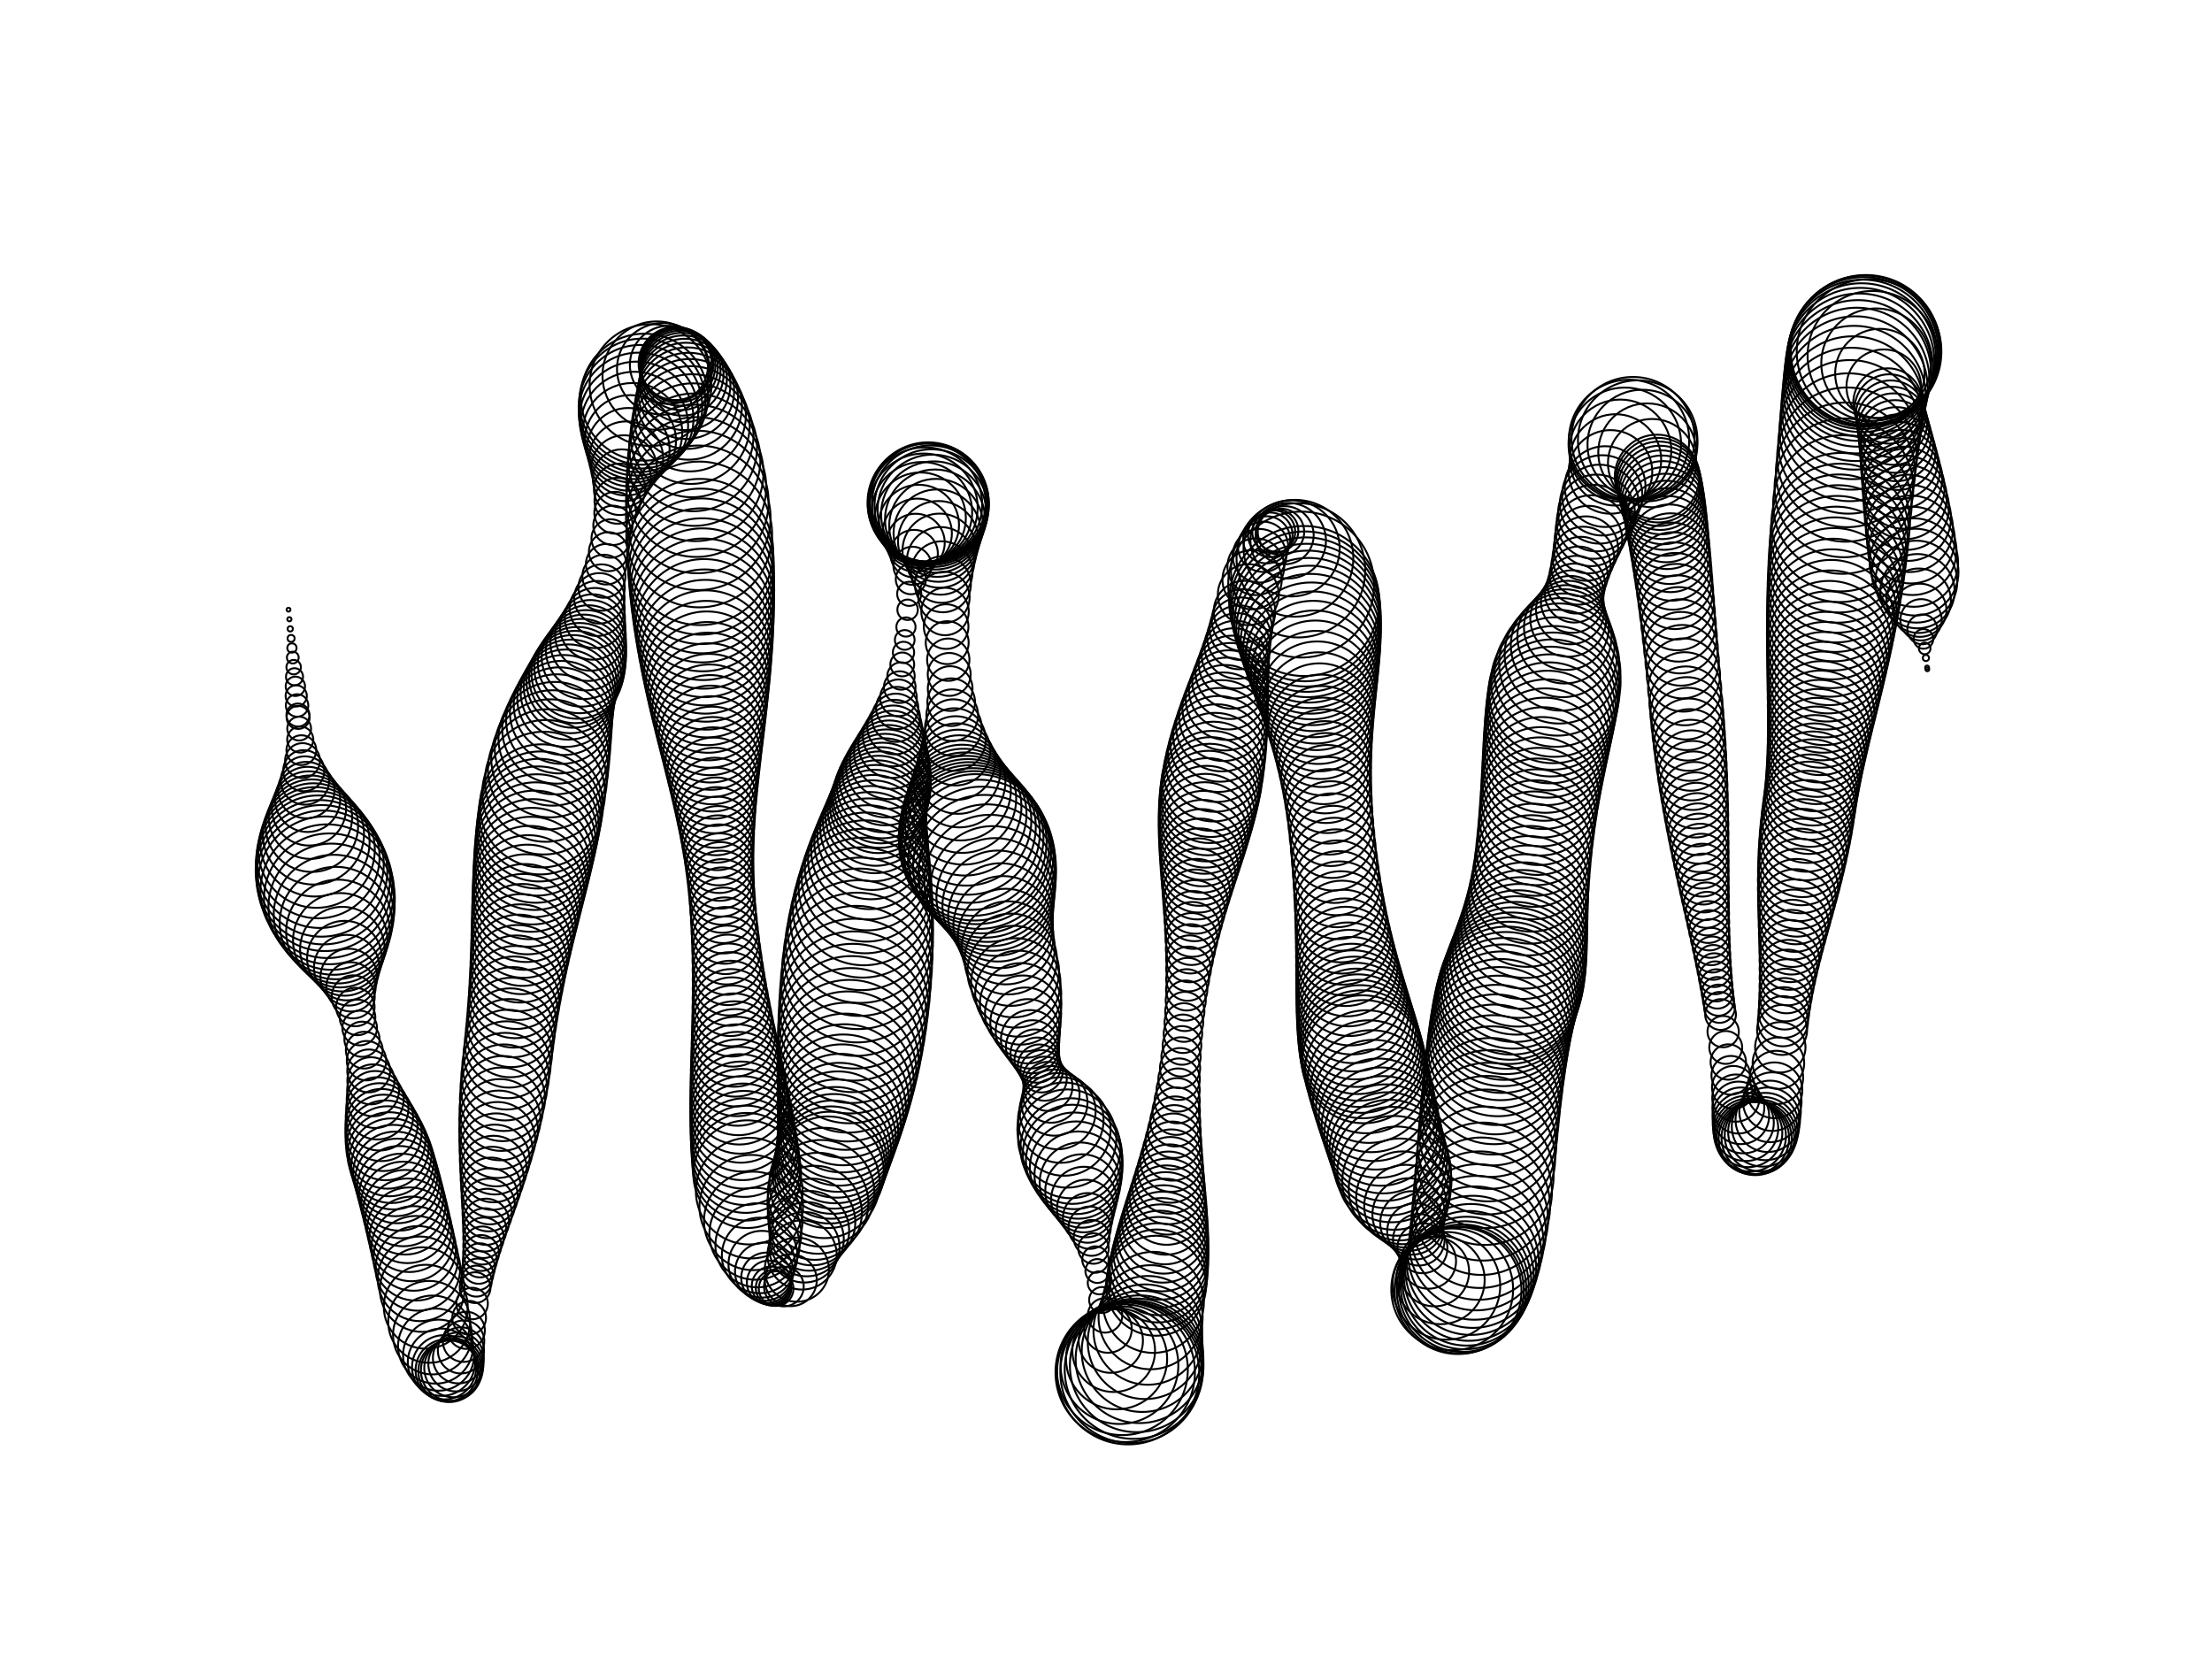 <svg version="1.1" width="1150" height="870" xmlns="http://www.w3.org/2000/svg">
  <!-- Seed: 5754569612763677565 -->
  <g stroke="black" fill="none">
    <circle cx="150" cy="317" r="1"/>
    <circle cx="150.445" cy="321.98" r="1.097"/>
    <circle cx="150.889" cy="326.96" r="1.38"/>
    <circle cx="151.334" cy="331.941" r="1.828"/>
    <circle cx="151.779" cy="336.921" r="2.405"/>
    <circle cx="152.223" cy="341.901" r="3.068"/>
    <circle cx="152.668" cy="346.881" r="3.763"/>
    <circle cx="153.113" cy="351.861" r="4.439"/>
    <circle cx="153.557" cy="356.842" r="5.041"/>
    <circle cx="154.002" cy="361.822" r="5.524"/>
    <circle cx="154.447" cy="366.802" r="5.85"/>
    <circle cx="154.891" cy="371.782" r="5.994"/>
    <circle cx="155.0" cy="373.0" r="6"/>
    <circle cx="155.537" cy="378.824" r="6.198"/>
    <circle cx="156.097" cy="384.507" r="6.786"/>
    <circle cx="156.679" cy="390.048" r="7.748"/>
    <circle cx="157.283" cy="395.449" r="9.057"/>
    <circle cx="157.909" cy="400.708" r="10.679"/>
    <circle cx="158.557" cy="405.825" r="12.569"/>
    <circle cx="159.227" cy="410.802" r="14.675"/>
    <circle cx="159.92" cy="415.637" r="16.94"/>
    <circle cx="160.634" cy="420.331" r="19.303"/>
    <circle cx="161.371" cy="424.884" r="21.697"/>
    <circle cx="162.13" cy="429.295" r="24.06"/>
    <circle cx="162.911" cy="433.565" r="26.325"/>
    <circle cx="163.715" cy="437.694" r="28.431"/>
    <circle cx="164.54" cy="441.681" r="30.321"/>
    <circle cx="165.388" cy="445.528" r="31.943"/>
    <circle cx="166.258" cy="449.233" r="33.252"/>
    <circle cx="167.15" cy="452.796" r="34.214"/>
    <circle cx="168.064" cy="456.219" r="34.802"/>
    <circle cx="169.0" cy="459.5" r="35"/>
    <circle cx="170.125" cy="463.367" r="34.75"/>
    <circle cx="171.25" cy="467.344" r="34.01"/>
    <circle cx="172.375" cy="471.43" r="32.809"/>
    <circle cx="173.5" cy="475.625" r="31.192"/>
    <circle cx="174.625" cy="479.93" r="29.222"/>
    <circle cx="175.75" cy="484.344" r="26.975"/>
    <circle cx="176.875" cy="488.867" r="24.536"/>
    <circle cx="178.0" cy="493.5" r="22.0"/>
    <circle cx="179.125" cy="498.242" r="19.464"/>
    <circle cx="180.25" cy="503.094" r="17.025"/>
    <circle cx="181.375" cy="508.055" r="14.778"/>
    <circle cx="182.5" cy="513.125" r="12.808"/>
    <circle cx="183.625" cy="518.305" r="11.191"/>
    <circle cx="184.75" cy="523.594" r="9.99"/>
    <circle cx="185.875" cy="528.992" r="9.25"/>
    <circle cx="187.0" cy="534.5" r="9"/>
    <circle cx="188.193" cy="540.344" r="9.142"/>
    <circle cx="189.373" cy="546.011" r="9.562"/>
    <circle cx="190.54" cy="551.5" r="10.241"/>
    <circle cx="191.693" cy="556.811" r="11.151"/>
    <circle cx="192.833" cy="561.944" r="12.25"/>
    <circle cx="193.96" cy="566.9" r="13.491"/>
    <circle cx="195.073" cy="571.678" r="14.821"/>
    <circle cx="196.173" cy="576.278" r="16.179"/>
    <circle cx="197.26" cy="580.7" r="17.509"/>
    <circle cx="198.333" cy="584.944" r="18.75"/>
    <circle cx="199.393" cy="589.011" r="19.849"/>
    <circle cx="200.44" cy="592.9" r="20.759"/>
    <circle cx="201.473" cy="596.611" r="21.438"/>
    <circle cx="202.493" cy="600.144" r="21.858"/>
    <circle cx="203.5" cy="603.5" r="22"/>
    <circle cx="204.504" cy="606.847" r="22.0"/>
    <circle cx="205.518" cy="610.353" r="22.0"/>
    <circle cx="206.54" cy="614.02" r="22.0"/>
    <circle cx="207.571" cy="617.847" r="22.0"/>
    <circle cx="208.611" cy="621.833" r="22.0"/>
    <circle cx="209.66" cy="625.98" r="22.0"/>
    <circle cx="210.718" cy="630.287" r="22.0"/>
    <circle cx="211.784" cy="634.753" r="22.0"/>
    <circle cx="212.86" cy="639.38" r="22.0"/>
    <circle cx="213.944" cy="644.167" r="22.0"/>
    <circle cx="215.038" cy="649.113" r="22.0"/>
    <circle cx="216.14" cy="654.22" r="22.0"/>
    <circle cx="217.251" cy="659.487" r="22.0"/>
    <circle cx="218.371" cy="664.913" r="22.0"/>
    <circle cx="219.5" cy="670.5" r="22"/>
    <circle cx="221.352" cy="679.42" r="21.819"/>
    <circle cx="223.13" cy="687.29" r="21.298"/>
    <circle cx="224.833" cy="694.111" r="20.5"/>
    <circle cx="226.463" cy="699.883" r="19.521"/>
    <circle cx="228.019" cy="704.605" r="18.479"/>
    <circle cx="229.5" cy="708.278" r="17.5"/>
    <circle cx="230.907" cy="710.901" r="16.702"/>
    <circle cx="232.241" cy="712.475" r="16.181"/>
    <circle cx="233.5" cy="713.0" r="16"/>
    <circle cx="234.625" cy="712.565" r="15.804"/>
    <circle cx="235.8" cy="711.26" r="15.236"/>
    <circle cx="237.025" cy="709.085" r="14.351"/>
    <circle cx="238.3" cy="706.04" r="13.236"/>
    <circle cx="239.625" cy="702.125" r="12.0"/>
    <circle cx="241.0" cy="697.34" r="10.764"/>
    <circle cx="242.425" cy="691.685" r="9.649"/>
    <circle cx="243.9" cy="685.16" r="8.764"/>
    <circle cx="245.425" cy="677.765" r="8.196"/>
    <circle cx="247.0" cy="669.5" r="8"/>
    <circle cx="247.617" cy="666.103" r="8.055"/>
    <circle cx="248.237" cy="662.604" r="8.218"/>
    <circle cx="248.859" cy="659.002" r="8.487"/>
    <circle cx="249.485" cy="655.299" r="8.859"/>
    <circle cx="250.114" cy="651.493" r="9.328"/>
    <circle cx="250.746" cy="647.586" r="9.886"/>
    <circle cx="251.38" cy="643.576" r="10.527"/>
    <circle cx="252.018" cy="639.464" r="11.24"/>
    <circle cx="252.658" cy="635.251" r="12.015"/>
    <circle cx="253.302" cy="630.935" r="12.84"/>
    <circle cx="253.948" cy="626.517" r="13.705"/>
    <circle cx="254.598" cy="621.997" r="14.596"/>
    <circle cx="255.25" cy="617.375" r="15.5"/>
    <circle cx="255.905" cy="612.651" r="16.404"/>
    <circle cx="256.564" cy="607.825" r="17.295"/>
    <circle cx="257.225" cy="602.896" r="18.16"/>
    <circle cx="257.889" cy="597.866" r="18.985"/>
    <circle cx="258.556" cy="592.734" r="19.76"/>
    <circle cx="259.226" cy="587.499" r="20.473"/>
    <circle cx="259.899" cy="582.163" r="21.114"/>
    <circle cx="260.575" cy="576.724" r="21.672"/>
    <circle cx="261.254" cy="571.183" r="22.141"/>
    <circle cx="261.936" cy="565.541" r="22.513"/>
    <circle cx="262.621" cy="559.796" r="22.782"/>
    <circle cx="263.309" cy="553.949" r="22.945"/>
    <circle cx="264.0" cy="548.0" r="23"/>
    <circle cx="264.642" cy="542.463" r="23.028"/>
    <circle cx="265.283" cy="536.995" r="23.113"/>
    <circle cx="265.923" cy="531.596" r="23.253"/>
    <circle cx="266.561" cy="526.265" r="23.446"/>
    <circle cx="267.198" cy="521.004" r="23.69"/>
    <circle cx="267.834" cy="515.811" r="23.982"/>
    <circle cx="268.469" cy="510.688" r="24.318"/>
    <circle cx="269.102" cy="505.633" r="24.694"/>
    <circle cx="269.734" cy="500.647" r="25.106"/>
    <circle cx="270.365" cy="495.73" r="25.548"/>
    <circle cx="270.994" cy="490.881" r="26.014"/>
    <circle cx="271.622" cy="486.102" r="26.499"/>
    <circle cx="272.249" cy="481.392" r="26.996"/>
    <circle cx="272.875" cy="476.75" r="27.5"/>
    <circle cx="273.499" cy="472.177" r="28.004"/>
    <circle cx="274.122" cy="467.673" r="28.501"/>
    <circle cx="274.744" cy="463.239" r="28.986"/>
    <circle cx="275.365" cy="458.872" r="29.452"/>
    <circle cx="275.984" cy="454.575" r="29.894"/>
    <circle cx="276.602" cy="450.347" r="30.306"/>
    <circle cx="277.219" cy="446.188" r="30.682"/>
    <circle cx="277.834" cy="442.097" r="31.018"/>
    <circle cx="278.448" cy="438.075" r="31.31"/>
    <circle cx="279.061" cy="434.122" r="31.554"/>
    <circle cx="279.673" cy="430.239" r="31.747"/>
    <circle cx="280.283" cy="426.423" r="31.887"/>
    <circle cx="280.892" cy="422.677" r="31.972"/>
    <circle cx="281.5" cy="419.0" r="32"/>
    <circle cx="282.636" cy="412.356" r="31.913"/>
    <circle cx="283.776" cy="406.022" r="31.654"/>
    <circle cx="284.92" cy="400" r="31.236"/>
    <circle cx="286.069" cy="394.289" r="30.677"/>
    <circle cx="287.222" cy="388.889" r="30.0"/>
    <circle cx="288.38" cy="383.8" r="29.236"/>
    <circle cx="289.542" cy="379.022" r="28.418"/>
    <circle cx="290.709" cy="374.556" r="27.582"/>
    <circle cx="291.88" cy="370.4" r="26.764"/>
    <circle cx="293.056" cy="366.556" r="26.0"/>
    <circle cx="294.236" cy="363.022" r="25.323"/>
    <circle cx="295.42" cy="359.8" r="24.764"/>
    <circle cx="296.609" cy="356.889" r="24.346"/>
    <circle cx="297.802" cy="354.289" r="24.087"/>
    <circle cx="299.0" cy="352.0" r="24"/>
    <circle cx="300.127" cy="349.844" r="23.865"/>
    <circle cx="301.258" cy="347.375" r="23.467"/>
    <circle cx="302.393" cy="344.594" r="22.82"/>
    <circle cx="303.531" cy="341.5" r="21.95"/>
    <circle cx="304.674" cy="338.094" r="20.889"/>
    <circle cx="305.82" cy="334.375" r="19.679"/>
    <circle cx="306.971" cy="330.344" r="18.366"/>
    <circle cx="308.125" cy="326.0" r="17.0"/>
    <circle cx="309.283" cy="321.344" r="15.634"/>
    <circle cx="310.445" cy="316.375" r="14.321"/>
    <circle cx="311.611" cy="311.094" r="13.111"/>
    <circle cx="312.781" cy="305.5" r="12.05"/>
    <circle cx="313.955" cy="299.594" r="11.18"/>
    <circle cx="315.133" cy="293.375" r="10.533"/>
    <circle cx="316.314" cy="286.844" r="10.135"/>
    <circle cx="317.5" cy="280.0" r="10"/>
    <circle cx="318.682" cy="273.15" r="10.221"/>
    <circle cx="319.852" cy="266.602" r="10.875"/>
    <circle cx="321.01" cy="260.354" r="11.938"/>
    <circle cx="322.156" cy="254.406" r="13.368"/>
    <circle cx="323.291" cy="248.76" r="15.111"/>
    <circle cx="324.414" cy="243.414" r="17.099"/>
    <circle cx="325.525" cy="238.369" r="19.256"/>
    <circle cx="326.625" cy="233.625" r="21.5"/>
    <circle cx="327.713" cy="229.182" r="23.744"/>
    <circle cx="328.789" cy="225.039" r="25.901"/>
    <circle cx="329.854" cy="221.197" r="27.889"/>
    <circle cx="330.906" cy="217.656" r="29.632"/>
    <circle cx="331.947" cy="214.416" r="31.062"/>
    <circle cx="332.977" cy="211.477" r="32.125"/>
    <circle cx="333.994" cy="208.838" r="32.779"/>
    <circle cx="335.0" cy="206.5" r="33"/>
    <circle cx="338.2" cy="200.2" r="31.663"/>
    <circle cx="341.4" cy="195.3" r="28.163"/>
    <circle cx="344.6" cy="191.8" r="23.837"/>
    <circle cx="347.8" cy="189.7" r="20.337"/>
    <circle cx="351.0" cy="189.0" r="19"/>
    <circle cx="351.755" cy="189.222" r="19.106"/>
    <circle cx="352.497" cy="189.889" r="19.422"/>
    <circle cx="353.224" cy="191" r="19.941"/>
    <circle cx="353.939" cy="192.556" r="20.651"/>
    <circle cx="354.639" cy="194.556" r="21.536"/>
    <circle cx="355.327" cy="197" r="22.577"/>
    <circle cx="356" cy="199.889" r="23.75"/>
    <circle cx="356.66" cy="203.222" r="25.029"/>
    <circle cx="357.306" cy="207.0" r="26.386"/>
    <circle cx="357.939" cy="211.222" r="27.79"/>
    <circle cx="358.558" cy="215.889" r="29.21"/>
    <circle cx="359.163" cy="221.0" r="30.614"/>
    <circle cx="359.755" cy="226.556" r="31.971"/>
    <circle cx="360.333" cy="232.556" r="33.25"/>
    <circle cx="360.898" cy="239.0" r="34.423"/>
    <circle cx="361.449" cy="245.889" r="35.464"/>
    <circle cx="361.986" cy="253.222" r="36.349"/>
    <circle cx="362.51" cy="261.0" r="37.059"/>
    <circle cx="363.02" cy="269.222" r="37.578"/>
    <circle cx="363.517" cy="277.889" r="37.894"/>
    <circle cx="364.0" cy="287.0" r="38"/>
    <circle cx="364.257" cy="292.016" r="37.966"/>
    <circle cx="364.517" cy="297.012" r="37.864"/>
    <circle cx="364.778" cy="301.988" r="37.695"/>
    <circle cx="365.041" cy="306.945" r="37.46"/>
    <circle cx="365.307" cy="311.882" r="37.16"/>
    <circle cx="365.574" cy="316.799" r="36.797"/>
    <circle cx="365.843" cy="321.696" r="36.374"/>
    <circle cx="366.114" cy="326.574" r="35.894"/>
    <circle cx="366.388" cy="331.432" r="35.359"/>
    <circle cx="366.663" cy="336.27" r="34.774"/>
    <circle cx="366.94" cy="341.089" r="34.141"/>
    <circle cx="367.219" cy="345.888" r="33.465"/>
    <circle cx="367.5" cy="350.667" r="32.75"/>
    <circle cx="367.783" cy="355.426" r="32.001"/>
    <circle cx="368.068" cy="360.166" r="31.223"/>
    <circle cx="368.355" cy="364.886" r="30.421"/>
    <circle cx="368.644" cy="369.586" r="29.6"/>
    <circle cx="368.935" cy="374.266" r="28.766"/>
    <circle cx="369.228" cy="378.927" r="27.923"/>
    <circle cx="369.523" cy="383.568" r="27.077"/>
    <circle cx="369.82" cy="388.189" r="26.234"/>
    <circle cx="370.118" cy="392.791" r="25.4"/>
    <circle cx="370.419" cy="397.373" r="24.579"/>
    <circle cx="370.722" cy="401.935" r="23.777"/>
    <circle cx="371.027" cy="406.477" r="22.999"/>
    <circle cx="371.333" cy="411.0" r="22.25"/>
    <circle cx="371.642" cy="415.503" r="21.535"/>
    <circle cx="371.953" cy="419.986" r="20.859"/>
    <circle cx="372.265" cy="424.45" r="20.226"/>
    <circle cx="372.58" cy="428.893" r="19.641"/>
    <circle cx="372.896" cy="433.318" r="19.106"/>
    <circle cx="373.215" cy="437.722" r="18.626"/>
    <circle cx="373.536" cy="442.107" r="18.203"/>
    <circle cx="373.858" cy="446.471" r="17.84"/>
    <circle cx="374.182" cy="450.817" r="17.54"/>
    <circle cx="374.509" cy="455.142" r="17.305"/>
    <circle cx="374.837" cy="459.448" r="17.136"/>
    <circle cx="375.168" cy="463.734" r="17.034"/>
    <circle cx="375.5" cy="468.0" r="17"/>
    <circle cx="375.919" cy="473.33" r="17.028"/>
    <circle cx="376.339" cy="478.612" r="17.113"/>
    <circle cx="376.758" cy="483.844" r="17.252"/>
    <circle cx="377.177" cy="489.028" r="17.446"/>
    <circle cx="377.597" cy="494.163" r="17.691"/>
    <circle cx="378.016" cy="499.249" r="17.986"/>
    <circle cx="378.435" cy="504.286" r="18.327"/>
    <circle cx="378.855" cy="509.274" r="18.711"/>
    <circle cx="379.274" cy="514.213" r="19.133"/>
    <circle cx="379.694" cy="519.103" r="19.591"/>
    <circle cx="380.113" cy="523.944" r="20.078"/>
    <circle cx="380.532" cy="528.737" r="20.59"/>
    <circle cx="380.952" cy="533.48" r="21.121"/>
    <circle cx="381.371" cy="538.175" r="21.667"/>
    <circle cx="381.79" cy="542.82" r="22.221"/>
    <circle cx="382.21" cy="547.417" r="22.779"/>
    <circle cx="382.629" cy="551.965" r="23.333"/>
    <circle cx="383.048" cy="556.464" r="23.879"/>
    <circle cx="383.468" cy="560.914" r="24.41"/>
    <circle cx="383.887" cy="565.315" r="24.922"/>
    <circle cx="384.306" cy="569.668" r="25.409"/>
    <circle cx="384.726" cy="573.971" r="25.867"/>
    <circle cx="385.145" cy="578.225" r="26.289"/>
    <circle cx="385.565" cy="582.431" r="26.673"/>
    <circle cx="385.984" cy="586.587" r="27.014"/>
    <circle cx="386.403" cy="590.695" r="27.309"/>
    <circle cx="386.823" cy="594.754" r="27.554"/>
    <circle cx="387.242" cy="598.764" r="27.748"/>
    <circle cx="387.661" cy="602.725" r="27.887"/>
    <circle cx="388.081" cy="606.637" r="27.972"/>
    <circle cx="388.5" cy="610.5" r="28"/>
    <circle cx="389.512" cy="619.302" r="27.724"/>
    <circle cx="390.547" cy="627.399" r="26.912"/>
    <circle cx="391.607" cy="634.793" r="25.611"/>
    <circle cx="392.689" cy="641.482" r="23.897"/>
    <circle cx="393.796" cy="647.467" r="21.869"/>
    <circle cx="394.926" cy="652.749" r="19.645"/>
    <circle cx="396.08" cy="657.325" r="17.355"/>
    <circle cx="397.257" cy="661.198" r="15.131"/>
    <circle cx="398.459" cy="664.367" r="13.103"/>
    <circle cx="399.683" cy="666.831" r="11.389"/>
    <circle cx="400.932" cy="668.592" r="10.088"/>
    <circle cx="402.204" cy="669.648" r="9.276"/>
    <circle cx="403.5" cy="670.0" r="9"/>
    <circle cx="407.531" cy="668.906" r="10.318"/>
    <circle cx="411.125" cy="665.625" r="13.5"/>
    <circle cx="414.281" cy="660.156" r="16.682"/>
    <circle cx="417.0" cy="652.5" r="18"/>
    <circle cx="418.154" cy="648.512" r="18.332"/>
    <circle cx="419.395" cy="644.327" r="19.287"/>
    <circle cx="420.722" cy="639.944" r="20.75"/>
    <circle cx="422.136" cy="635.364" r="22.545"/>
    <circle cx="423.636" cy="630.586" r="24.455"/>
    <circle cx="425.222" cy="625.611" r="26.25"/>
    <circle cx="426.895" cy="620.438" r="27.713"/>
    <circle cx="428.654" cy="615.068" r="28.668"/>
    <circle cx="430.5" cy="609.5" r="29"/>
    <circle cx="431.268" cy="607.082" r="29.051"/>
    <circle cx="432.025" cy="604.463" r="29.203"/>
    <circle cx="432.772" cy="601.644" r="29.452"/>
    <circle cx="433.508" cy="598.624" r="29.794"/>
    <circle cx="434.235" cy="595.404" r="30.221"/>
    <circle cx="434.95" cy="591.983" r="30.726"/>
    <circle cx="435.656" cy="588.363" r="31.297"/>
    <circle cx="436.351" cy="584.541" r="31.923"/>
    <circle cx="437.036" cy="580.52" r="32.591"/>
    <circle cx="437.711" cy="576.298" r="33.288"/>
    <circle cx="438.375" cy="571.875" r="34.0"/>
    <circle cx="439.029" cy="567.252" r="34.712"/>
    <circle cx="439.673" cy="562.429" r="35.409"/>
    <circle cx="440.306" cy="557.405" r="36.077"/>
    <circle cx="440.929" cy="552.181" r="36.703"/>
    <circle cx="441.541" cy="546.756" r="37.274"/>
    <circle cx="442.144" cy="541.131" r="37.779"/>
    <circle cx="442.736" cy="535.306" r="38.206"/>
    <circle cx="443.317" cy="529.28" r="38.548"/>
    <circle cx="443.888" cy="523.054" r="38.797"/>
    <circle cx="444.449" cy="516.627" r="38.949"/>
    <circle cx="445.0" cy="510.0" r="39"/>
    <circle cx="445.574" cy="503.069" r="38.922"/>
    <circle cx="446.152" cy="496.372" r="38.689"/>
    <circle cx="446.735" cy="489.908" r="38.307"/>
    <circle cx="447.322" cy="483.678" r="37.784"/>
    <circle cx="447.914" cy="477.681" r="37.131"/>
    <circle cx="448.51" cy="471.918" r="36.364"/>
    <circle cx="449.111" cy="466.389" r="35.5"/>
    <circle cx="449.717" cy="461.093" r="34.557"/>
    <circle cx="450.327" cy="456.031" r="33.558"/>
    <circle cx="450.941" cy="451.202" r="32.523"/>
    <circle cx="451.56" cy="446.607" r="31.477"/>
    <circle cx="452.184" cy="442.245" r="30.442"/>
    <circle cx="452.812" cy="438.117" r="29.443"/>
    <circle cx="453.444" cy="434.222" r="28.5"/>
    <circle cx="454.082" cy="430.561" r="27.636"/>
    <circle cx="454.723" cy="427.134" r="26.869"/>
    <circle cx="455.37" cy="423.94" r="26.216"/>
    <circle cx="456.02" cy="420.98" r="25.693"/>
    <circle cx="456.676" cy="418.253" r="25.311"/>
    <circle cx="457.336" cy="415.76" r="25.078"/>
    <circle cx="458.0" cy="413.5" r="25"/>
    <circle cx="458.734" cy="411.014" r="24.864"/>
    <circle cx="459.463" cy="408.292" r="24.458"/>
    <circle cx="460.186" cy="405.335" r="23.795"/>
    <circle cx="460.903" cy="402.143" r="22.891"/>
    <circle cx="461.615" cy="398.715" r="21.773"/>
    <circle cx="462.321" cy="395.051" r="20.469"/>
    <circle cx="463.022" cy="391.152" r="19.017"/>
    <circle cx="463.717" cy="387.018" r="17.455"/>
    <circle cx="464.407" cy="382.648" r="15.826"/>
    <circle cx="465.091" cy="378.043" r="14.174"/>
    <circle cx="465.77" cy="373.202" r="12.545"/>
    <circle cx="466.443" cy="368.126" r="10.983"/>
    <circle cx="467.111" cy="362.814" r="9.531"/>
    <circle cx="467.773" cy="357.267" r="8.227"/>
    <circle cx="468.429" cy="351.485" r="7.109"/>
    <circle cx="469.08" cy="345.467" r="6.205"/>
    <circle cx="469.726" cy="339.213" r="5.542"/>
    <circle cx="470.366" cy="332.724" r="5.136"/>
    <circle cx="471.0" cy="326.0" r="5"/>
    <circle cx="471.855" cy="317.046" r="5.326"/>
    <circle cx="472.704" cy="308.755" r="6.287"/>
    <circle cx="473.548" cy="301.128" r="7.836"/>
    <circle cx="474.388" cy="294.163" r="9.895"/>
    <circle cx="475.222" cy="287.862" r="12.36"/>
    <circle cx="476.051" cy="282.224" r="15.107"/>
    <circle cx="476.875" cy="277.25" r="18.0"/>
    <circle cx="477.694" cy="272.939" r="20.893"/>
    <circle cx="478.508" cy="269.291" r="23.64"/>
    <circle cx="479.316" cy="266.306" r="26.105"/>
    <circle cx="480.12" cy="263.985" r="28.164"/>
    <circle cx="480.918" cy="262.327" r="29.713"/>
    <circle cx="481.712" cy="261.332" r="30.674"/>
    <circle cx="482.5" cy="261.0" r="31"/>
    <circle cx="483.11" cy="261.253" r="30.848"/>
    <circle cx="483.716" cy="262.012" r="30.397"/>
    <circle cx="484.319" cy="263.278" r="29.66"/>
    <circle cx="484.92" cy="265.049" r="28.66"/>
    <circle cx="485.517" cy="267.327" r="27.428"/>
    <circle cx="486.111" cy="270.111" r="26.0"/>
    <circle cx="486.702" cy="273.401" r="24.42"/>
    <circle cx="487.29" cy="277.198" r="22.736"/>
    <circle cx="487.875" cy="281.5" r="21.0"/>
    <circle cx="488.457" cy="286.309" r="19.264"/>
    <circle cx="489.035" cy="291.623" r="17.58"/>
    <circle cx="489.611" cy="297.444" r="16.0"/>
    <circle cx="490.184" cy="303.772" r="14.572"/>
    <circle cx="490.753" cy="310.605" r="13.34"/>
    <circle cx="491.319" cy="317.944" r="12.34"/>
    <circle cx="491.883" cy="325.79" r="11.603"/>
    <circle cx="492.443" cy="334.142" r="11.152"/>
    <circle cx="493.0" cy="343.0" r="11"/>
    <circle cx="493.486" cy="350.661" r="11.156"/>
    <circle cx="493.993" cy="358.025" r="11.622"/>
    <circle cx="494.52" cy="365.092" r="12.386"/>
    <circle cx="495.068" cy="371.862" r="13.433"/>
    <circle cx="495.636" cy="378.334" r="14.737"/>
    <circle cx="496.224" cy="384.51" r="16.271"/>
    <circle cx="496.833" cy="390.389" r="18.0"/>
    <circle cx="497.463" cy="395.971" r="19.885"/>
    <circle cx="498.112" cy="401.255" r="21.885"/>
    <circle cx="498.782" cy="406.243" r="23.954"/>
    <circle cx="499.473" cy="410.933" r="26.046"/>
    <circle cx="500.184" cy="415.327" r="28.115"/>
    <circle cx="500.915" cy="419.423" r="30.115"/>
    <circle cx="501.667" cy="423.222" r="32"/>
    <circle cx="502.439" cy="426.724" r="33.729"/>
    <circle cx="503.231" cy="429.93" r="35.263"/>
    <circle cx="504.044" cy="432.838" r="36.567"/>
    <circle cx="504.878" cy="435.449" r="37.614"/>
    <circle cx="505.731" cy="437.763" r="38.378"/>
    <circle cx="506.605" cy="439.78" r="38.844"/>
    <circle cx="507.5" cy="441.5" r="39"/>
    <circle cx="508.956" cy="444.183" r="38.782"/>
    <circle cx="510.399" cy="447.157" r="38.141"/>
    <circle cx="511.831" cy="450.42" r="37.114"/>
    <circle cx="513.251" cy="453.973" r="35.76"/>
    <circle cx="514.66" cy="457.817" r="34.16"/>
    <circle cx="516.056" cy="461.95" r="32.404"/>
    <circle cx="517.441" cy="466.373" r="30.596"/>
    <circle cx="518.814" cy="471.086" r="28.84"/>
    <circle cx="520.175" cy="476.089" r="27.24"/>
    <circle cx="521.524" cy="481.382" r="25.886"/>
    <circle cx="522.861" cy="486.964" r="24.859"/>
    <circle cx="524.186" cy="492.837" r="24.218"/>
    <circle cx="525.5" cy="499.0" r="24"/>
    <circle cx="526.802" cy="505.166" r="23.811"/>
    <circle cx="528.092" cy="511.047" r="23.255"/>
    <circle cx="529.37" cy="516.645" r="22.365"/>
    <circle cx="530.636" cy="521.959" r="21.192"/>
    <circle cx="531.891" cy="526.988" r="19.805"/>
    <circle cx="533.133" cy="531.734" r="18.283"/>
    <circle cx="534.364" cy="536.195" r="16.717"/>
    <circle cx="535.583" cy="540.373" r="15.195"/>
    <circle cx="536.79" cy="544.266" r="13.808"/>
    <circle cx="537.985" cy="547.876" r="12.635"/>
    <circle cx="539.169" cy="551.201" r="11.745"/>
    <circle cx="540.34" cy="554.243" r="11.189"/>
    <circle cx="541.5" cy="557.0" r="11"/>
    <circle cx="543.167" cy="560.852" r="11.452"/>
    <circle cx="544.833" cy="564.852" r="12.755"/>
    <circle cx="546.5" cy="569" r="14.75"/>
    <circle cx="548.167" cy="573.296" r="17.198"/>
    <circle cx="549.833" cy="577.741" r="19.802"/>
    <circle cx="551.5" cy="582.333" r="22.25"/>
    <circle cx="553.167" cy="587.074" r="24.245"/>
    <circle cx="554.833" cy="591.963" r="25.548"/>
    <circle cx="556.5" cy="597.0" r="26"/>
    <circle cx="557.5" cy="600.173" r="25.781"/>
    <circle cx="558.5" cy="603.56" r="25.135"/>
    <circle cx="559.5" cy="607.16" r="24.09"/>
    <circle cx="560.5" cy="610.973" r="22.691"/>
    <circle cx="561.5" cy="615.0" r="21.0"/>
    <circle cx="562.5" cy="619.24" r="19.09"/>
    <circle cx="563.5" cy="623.693" r="17.045"/>
    <circle cx="564.5" cy="628.36" r="14.955"/>
    <circle cx="565.5" cy="633.24" r="12.91"/>
    <circle cx="566.5" cy="638.333" r="11"/>
    <circle cx="567.5" cy="643.64" r="9.309"/>
    <circle cx="568.5" cy="649.16" r="7.91"/>
    <circle cx="569.5" cy="654.893" r="6.865"/>
    <circle cx="570.5" cy="660.84" r="6.219"/>
    <circle cx="571.5" cy="667.0" r="6"/>
    <circle cx="573.0" cy="675.93" r="6.759"/>
    <circle cx="574.5" cy="683.92" r="8.96"/>
    <circle cx="576" cy="690.97" r="12.389"/>
    <circle cx="577.5" cy="697.08" r="16.71"/>
    <circle cx="579.0" cy="702.25" r="21.5"/>
    <circle cx="580.5" cy="706.48" r="26.29"/>
    <circle cx="582.0" cy="709.77" r="30.611"/>
    <circle cx="583.5" cy="712.12" r="34.04"/>
    <circle cx="585.0" cy="713.53" r="36.241"/>
    <circle cx="586.5" cy="714.0" r="37"/>
    <circle cx="587.995" cy="713.545" r="36.731"/>
    <circle cx="589.48" cy="712.18" r="35.95"/>
    <circle cx="590.955" cy="709.905" r="34.733"/>
    <circle cx="592.42" cy="706.72" r="33.2"/>
    <circle cx="593.875" cy="702.625" r="31.5"/>
    <circle cx="595.32" cy="697.62" r="29.8"/>
    <circle cx="596.755" cy="691.705" r="28.267"/>
    <circle cx="598.18" cy="684.88" r="27.05"/>
    <circle cx="599.595" cy="677.145" r="26.269"/>
    <circle cx="601.0" cy="668.5" r="26"/>
    <circle cx="601.5" cy="665.199" r="25.95"/>
    <circle cx="602.0" cy="661.796" r="25.799"/>
    <circle cx="602.5" cy="658.291" r="25.551"/>
    <circle cx="603" cy="654.684" r="25.208"/>
    <circle cx="603.5" cy="650.974" r="24.774"/>
    <circle cx="604.0" cy="647.163" r="24.255"/>
    <circle cx="604.5" cy="643.25" r="23.657"/>
    <circle cx="605.0" cy="639.235" r="22.988"/>
    <circle cx="605.5" cy="635.117" r="22.256"/>
    <circle cx="606" cy="630.898" r="21.471"/>
    <circle cx="606.5" cy="626.577" r="20.642"/>
    <circle cx="607" cy="622.153" r="19.78"/>
    <circle cx="607.5" cy="617.628" r="18.896"/>
    <circle cx="608.0" cy="613.0" r="18.0"/>
    <circle cx="608.5" cy="608.27" r="17.104"/>
    <circle cx="609.0" cy="603.439" r="16.22"/>
    <circle cx="609.5" cy="598.505" r="15.358"/>
    <circle cx="610.0" cy="593.469" r="14.529"/>
    <circle cx="610.5" cy="588.332" r="13.744"/>
    <circle cx="611.0" cy="583.092" r="13.012"/>
    <circle cx="611.5" cy="577.75" r="12.343"/>
    <circle cx="612.0" cy="572.306" r="11.745"/>
    <circle cx="612.5" cy="566.76" r="11.226"/>
    <circle cx="613.0" cy="561.112" r="10.792"/>
    <circle cx="613.5" cy="555.362" r="10.449"/>
    <circle cx="614.0" cy="549.51" r="10.201"/>
    <circle cx="614.5" cy="543.556" r="10.05"/>
    <circle cx="615.0" cy="537.5" r="10"/>
    <circle cx="615.484" cy="531.65" r="10.047"/>
    <circle cx="615.97" cy="525.895" r="10.187"/>
    <circle cx="616.459" cy="520.233" r="10.419"/>
    <circle cx="616.95" cy="514.665" r="10.739"/>
    <circle cx="617.444" cy="509.191" r="11.145"/>
    <circle cx="617.939" cy="503.812" r="11.631"/>
    <circle cx="618.438" cy="498.526" r="12.192"/>
    <circle cx="618.938" cy="493.334" r="12.821"/>
    <circle cx="619.441" cy="488.235" r="13.511"/>
    <circle cx="619.946" cy="483.231" r="14.253"/>
    <circle cx="620.454" cy="478.321" r="15.039"/>
    <circle cx="620.964" cy="473.505" r="15.86"/>
    <circle cx="621.477" cy="468.782" r="16.706"/>
    <circle cx="621.992" cy="464.154" r="17.567"/>
    <circle cx="622.509" cy="459.62" r="18.433"/>
    <circle cx="623.029" cy="455.179" r="19.294"/>
    <circle cx="623.551" cy="450.832" r="20.14"/>
    <circle cx="624.075" cy="446.58" r="20.961"/>
    <circle cx="624.602" cy="442.421" r="21.747"/>
    <circle cx="625.131" cy="438.356" r="22.489"/>
    <circle cx="625.662" cy="434.385" r="23.179"/>
    <circle cx="626.196" cy="430.508" r="23.808"/>
    <circle cx="626.732" cy="426.725" r="24.369"/>
    <circle cx="627.271" cy="423.036" r="24.855"/>
    <circle cx="627.812" cy="419.441" r="25.261"/>
    <circle cx="628.356" cy="415.94" r="25.581"/>
    <circle cx="628.901" cy="412.533" r="25.813"/>
    <circle cx="629.449" cy="409.219" r="25.953"/>
    <circle cx="630.0" cy="406.0" r="26"/>
    <circle cx="630.845" cy="401.169" r="25.932"/>
    <circle cx="631.695" cy="396.36" r="25.729"/>
    <circle cx="632.551" cy="391.573" r="25.397"/>
    <circle cx="633.413" cy="386.809" r="24.946"/>
    <circle cx="634.28" cy="382.066" r="24.386"/>
    <circle cx="635.152" cy="377.346" r="23.735"/>
    <circle cx="636.03" cy="372.648" r="23.008"/>
    <circle cx="636.914" cy="367.972" r="22.227"/>
    <circle cx="637.803" cy="363.319" r="21.413"/>
    <circle cx="638.698" cy="358.687" r="20.587"/>
    <circle cx="639.598" cy="354.078" r="19.773"/>
    <circle cx="640.504" cy="349.49" r="18.992"/>
    <circle cx="641.416" cy="344.925" r="18.265"/>
    <circle cx="642.332" cy="340.382" r="17.614"/>
    <circle cx="643.255" cy="335.861" r="17.054"/>
    <circle cx="644.183" cy="331.363" r="16.603"/>
    <circle cx="645.116" cy="326.886" r="16.271"/>
    <circle cx="646.055" cy="322.432" r="16.068"/>
    <circle cx="647.0" cy="318.0" r="16"/>
    <circle cx="648.988" cy="309.185" r="15.849"/>
    <circle cx="650.951" cy="301.407" r="15.415"/>
    <circle cx="652.889" cy="294.667" r="14.75"/>
    <circle cx="654.802" cy="288.963" r="13.934"/>
    <circle cx="656.691" cy="284.296" r="13.066"/>
    <circle cx="658.556" cy="280.667" r="12.25"/>
    <circle cx="660.395" cy="278.074" r="11.585"/>
    <circle cx="662.21" cy="276.519" r="11.151"/>
    <circle cx="664.0" cy="276.0" r="11"/>
    <circle cx="665.969" cy="276.57" r="12.066"/>
    <circle cx="667.875" cy="278.281" r="15.101"/>
    <circle cx="669.719" cy="281.133" r="19.642"/>
    <circle cx="671.5" cy="285.125" r="25.0"/>
    <circle cx="673.219" cy="290.258" r="30.358"/>
    <circle cx="674.875" cy="296.531" r="34.899"/>
    <circle cx="676.469" cy="303.945" r="37.934"/>
    <circle cx="678.0" cy="312.5" r="39"/>
    <circle cx="678.448" cy="315.271" r="38.943"/>
    <circle cx="678.903" cy="318.176" r="38.771"/>
    <circle cx="679.364" cy="321.216" r="38.487"/>
    <circle cx="679.833" cy="324.39" r="38.096"/>
    <circle cx="680.308" cy="327.699" r="37.602"/>
    <circle cx="680.79" cy="331.142" r="37.011"/>
    <circle cx="681.279" cy="334.719" r="36.333"/>
    <circle cx="681.775" cy="338.431" r="35.576"/>
    <circle cx="682.278" cy="342.278" r="34.75"/>
    <circle cx="682.787" cy="346.259" r="33.867"/>
    <circle cx="683.304" cy="350.374" r="32.938"/>
    <circle cx="683.827" cy="354.623" r="31.976"/>
    <circle cx="684.357" cy="359.008" r="30.994"/>
    <circle cx="684.894" cy="363.526" r="30.006"/>
    <circle cx="685.438" cy="368.179" r="29.024"/>
    <circle cx="685.989" cy="372.966" r="28.062"/>
    <circle cx="686.547" cy="377.888" r="27.133"/>
    <circle cx="687.111" cy="382.944" r="26.25"/>
    <circle cx="687.682" cy="388.135" r="25.424"/>
    <circle cx="688.261" cy="393.46" r="24.667"/>
    <circle cx="688.846" cy="398.92" r="23.989"/>
    <circle cx="689.438" cy="404.514" r="23.398"/>
    <circle cx="690.036" cy="410.242" r="22.904"/>
    <circle cx="690.642" cy="416.105" r="22.513"/>
    <circle cx="691.254" cy="422.102" r="22.229"/>
    <circle cx="691.874" cy="428.234" r="22.057"/>
    <circle cx="692.5" cy="434.5" r="22"/>
    <circle cx="693.153" cy="440.998" r="22.036"/>
    <circle cx="693.805" cy="447.337" r="22.145"/>
    <circle cx="694.455" cy="453.518" r="22.325"/>
    <circle cx="695.104" cy="459.541" r="22.573"/>
    <circle cx="695.751" cy="465.406" r="22.885"/>
    <circle cx="696.396" cy="471.112" r="23.257"/>
    <circle cx="697.041" cy="476.661" r="23.684"/>
    <circle cx="697.683" cy="482.05" r="24.16"/>
    <circle cx="698.325" cy="487.282" r="24.676"/>
    <circle cx="698.964" cy="492.355" r="25.227"/>
    <circle cx="699.603" cy="497.27" r="25.803"/>
    <circle cx="700.24" cy="502.027" r="26.397"/>
    <circle cx="700.875" cy="506.625" r="27.0"/>
    <circle cx="701.509" cy="511.065" r="27.603"/>
    <circle cx="702.141" cy="515.347" r="28.197"/>
    <circle cx="702.772" cy="519.47" r="28.773"/>
    <circle cx="703.402" cy="523.436" r="29.324"/>
    <circle cx="704.03" cy="527.243" r="29.84"/>
    <circle cx="704.656" cy="530.891" r="30.316"/>
    <circle cx="705.281" cy="534.382" r="30.743"/>
    <circle cx="705.905" cy="537.714" r="31.115"/>
    <circle cx="706.527" cy="540.888" r="31.427"/>
    <circle cx="707.147" cy="543.903" r="31.675"/>
    <circle cx="707.766" cy="546.76" r="31.855"/>
    <circle cx="708.384" cy="549.459" r="31.964"/>
    <circle cx="709.0" cy="552.0" r="32"/>
    <circle cx="710.323" cy="557.26" r="31.966"/>
    <circle cx="711.625" cy="562.375" r="31.866"/>
    <circle cx="712.906" cy="567.344" r="31.707"/>
    <circle cx="714.167" cy="572.167" r="31.5"/>
    <circle cx="715.406" cy="576.844" r="31.259"/>
    <circle cx="716.625" cy="581.375" r="31.0"/>
    <circle cx="717.823" cy="585.76" r="30.741"/>
    <circle cx="719.0" cy="590.0" r="30.5"/>
    <circle cx="720.156" cy="594.094" r="30.293"/>
    <circle cx="721.292" cy="598.042" r="30.134"/>
    <circle cx="722.406" cy="601.844" r="30.034"/>
    <circle cx="723.5" cy="605.5" r="30"/>
    <circle cx="724.83" cy="609.805" r="29.584"/>
    <circle cx="726.22" cy="614.12" r="28.377"/>
    <circle cx="727.67" cy="618.445" r="26.496"/>
    <circle cx="729.18" cy="622.78" r="24.127"/>
    <circle cx="730.75" cy="627.125" r="21.5"/>
    <circle cx="732.38" cy="631.48" r="18.873"/>
    <circle cx="734.07" cy="635.845" r="16.504"/>
    <circle cx="735.82" cy="640.22" r="14.623"/>
    <circle cx="737.63" cy="644.605" r="13.416"/>
    <circle cx="739.5" cy="649.0" r="13"/>
    <circle cx="742.653" cy="655.722" r="14.34"/>
    <circle cx="745.778" cy="661.222" r="18.0"/>
    <circle cx="748.875" cy="665.5" r="23.0"/>
    <circle cx="751.944" cy="668.556" r="28.0"/>
    <circle cx="754.986" cy="670.389" r="31.66"/>
    <circle cx="758.0" cy="671.0" r="33"/>
    <circle cx="759.184" cy="670.696" r="33.033"/>
    <circle cx="760.338" cy="669.782" r="33.13"/>
    <circle cx="761.46" cy="668.26" r="33.286"/>
    <circle cx="762.551" cy="666.129" r="33.496"/>
    <circle cx="763.611" cy="663.389" r="33.75"/>
    <circle cx="764.64" cy="660.04" r="34.036"/>
    <circle cx="765.638" cy="656.082" r="34.343"/>
    <circle cx="766.604" cy="651.516" r="34.657"/>
    <circle cx="767.54" cy="646.34" r="34.964"/>
    <circle cx="768.444" cy="640.556" r="35.25"/>
    <circle cx="769.318" cy="634.162" r="35.504"/>
    <circle cx="770.16" cy="627.16" r="35.714"/>
    <circle cx="770.971" cy="619.549" r="35.87"/>
    <circle cx="771.751" cy="611.329" r="35.967"/>
    <circle cx="772.5" cy="602.5" r="36"/>
    <circle cx="773.083" cy="595.424" r="36.007"/>
    <circle cx="773.675" cy="588.616" r="36.027"/>
    <circle cx="774.274" cy="582.078" r="36.06"/>
    <circle cx="774.882" cy="575.807" r="36.105"/>
    <circle cx="775.499" cy="569.806" r="36.161"/>
    <circle cx="776.123" cy="564.073" r="36.227"/>
    <circle cx="776.756" cy="558.609" r="36.299"/>
    <circle cx="777.398" cy="553.414" r="36.377"/>
    <circle cx="778.047" cy="548.488" r="36.459"/>
    <circle cx="778.705" cy="543.83" r="36.541"/>
    <circle cx="779.371" cy="539.44" r="36.623"/>
    <circle cx="780.046" cy="535.32" r="36.701"/>
    <circle cx="780.729" cy="531.468" r="36.773"/>
    <circle cx="781.42" cy="527.885" r="36.839"/>
    <circle cx="782.119" cy="524.571" r="36.895"/>
    <circle cx="782.827" cy="521.525" r="36.94"/>
    <circle cx="783.543" cy="518.748" r="36.973"/>
    <circle cx="784.267" cy="516.24" r="36.993"/>
    <circle cx="785.0" cy="514.0" r="37"/>
    <circle cx="785.869" cy="511.373" r="36.933"/>
    <circle cx="786.727" cy="508.492" r="36.734"/>
    <circle cx="787.572" cy="505.357" r="36.41"/>
    <circle cx="788.406" cy="501.969" r="35.975"/>
    <circle cx="789.229" cy="498.326" r="35.444"/>
    <circle cx="790.039" cy="494.43" r="34.839"/>
    <circle cx="790.838" cy="490.279" r="34.183"/>
    <circle cx="791.625" cy="485.875" r="33.5"/>
    <circle cx="792.4" cy="481.217" r="32.817"/>
    <circle cx="793.164" cy="476.305" r="32.161"/>
    <circle cx="793.916" cy="471.139" r="31.556"/>
    <circle cx="794.656" cy="465.719" r="31.025"/>
    <circle cx="795.385" cy="460.045" r="30.59"/>
    <circle cx="796.102" cy="454.117" r="30.266"/>
    <circle cx="796.807" cy="447.936" r="30.067"/>
    <circle cx="797.5" cy="441.5" r="30"/>
    <circle cx="798.11" cy="435.738" r="30.03"/>
    <circle cx="798.716" cy="430.117" r="30.121"/>
    <circle cx="799.319" cy="424.639" r="30.268"/>
    <circle cx="799.92" cy="419.302" r="30.468"/>
    <circle cx="800.517" cy="414.108" r="30.714"/>
    <circle cx="801.111" cy="409.056" r="31.0"/>
    <circle cx="801.702" cy="404.145" r="31.316"/>
    <circle cx="802.29" cy="399.377" r="31.653"/>
    <circle cx="802.875" cy="394.75" r="32.0"/>
    <circle cx="803.457" cy="390.265" r="32.347"/>
    <circle cx="804.035" cy="385.923" r="32.684"/>
    <circle cx="804.611" cy="381.722" r="33.0"/>
    <circle cx="805.184" cy="377.664" r="33.286"/>
    <circle cx="805.753" cy="373.747" r="33.532"/>
    <circle cx="806.319" cy="369.972" r="33.732"/>
    <circle cx="806.883" cy="366.34" r="33.879"/>
    <circle cx="807.443" cy="362.849" r="33.97"/>
    <circle cx="808.0" cy="359.5" r="34"/>
    <circle cx="808.844" cy="354.608" r="33.676"/>
    <circle cx="809.708" cy="349.764" r="32.727"/>
    <circle cx="810.594" cy="344.969" r="31.218"/>
    <circle cx="811.5" cy="340.222" r="29.25"/>
    <circle cx="812.427" cy="335.524" r="26.959"/>
    <circle cx="813.375" cy="330.875" r="24.5"/>
    <circle cx="814.344" cy="326.274" r="22.041"/>
    <circle cx="815.333" cy="321.722" r="19.75"/>
    <circle cx="816.344" cy="317.219" r="17.782"/>
    <circle cx="817.375" cy="312.764" r="16.273"/>
    <circle cx="818.427" cy="308.358" r="15.324"/>
    <circle cx="819.5" cy="304.0" r="15"/>
    <circle cx="820.698" cy="299.281" r="15.122"/>
    <circle cx="821.93" cy="294.579" r="15.476"/>
    <circle cx="823.194" cy="289.893" r="16.035"/>
    <circle cx="824.492" cy="285.223" r="16.754"/>
    <circle cx="825.822" cy="280.57" r="17.573"/>
    <circle cx="827.186" cy="275.934" r="18.427"/>
    <circle cx="828.583" cy="271.314" r="19.246"/>
    <circle cx="830.012" cy="266.711" r="19.965"/>
    <circle cx="831.475" cy="262.124" r="20.524"/>
    <circle cx="832.971" cy="257.554" r="20.878"/>
    <circle cx="834.5" cy="253.0" r="21"/>
    <circle cx="837.264" cy="245.361" r="21.737"/>
    <circle cx="839.889" cy="239.111" r="23.75"/>
    <circle cx="842.375" cy="234.25" r="26.5"/>
    <circle cx="844.722" cy="230.778" r="29.25"/>
    <circle cx="846.931" cy="228.694" r="31.263"/>
    <circle cx="849.0" cy="228.0" r="32"/>
    <circle cx="851.42" cy="228.8" r="31.045"/>
    <circle cx="853.88" cy="231.2" r="28.545"/>
    <circle cx="856.38" cy="235.2" r="25.455"/>
    <circle cx="858.92" cy="240.8" r="22.955"/>
    <circle cx="861.5" cy="248.0" r="22"/>
    <circle cx="862.003" cy="249.653" r="21.989"/>
    <circle cx="862.512" cy="251.536" r="21.956"/>
    <circle cx="863.027" cy="253.647" r="21.903"/>
    <circle cx="863.547" cy="255.988" r="21.828"/>
    <circle cx="864.074" cy="258.558" r="21.734"/>
    <circle cx="864.607" cy="261.358" r="21.623"/>
    <circle cx="865.145" cy="264.387" r="21.495"/>
    <circle cx="865.689" cy="267.645" r="21.352"/>
    <circle cx="866.24" cy="271.132" r="21.197"/>
    <circle cx="866.796" cy="274.849" r="21.032"/>
    <circle cx="867.358" cy="278.795" r="20.859"/>
    <circle cx="867.926" cy="282.97" r="20.681"/>
    <circle cx="868.5" cy="287.375" r="20.5"/>
    <circle cx="869.08" cy="292.009" r="20.319"/>
    <circle cx="869.666" cy="296.872" r="20.141"/>
    <circle cx="870.257" cy="301.964" r="19.968"/>
    <circle cx="870.855" cy="307.286" r="19.803"/>
    <circle cx="871.459" cy="312.837" r="19.648"/>
    <circle cx="872.068" cy="318.618" r="19.505"/>
    <circle cx="872.683" cy="324.627" r="19.377"/>
    <circle cx="873.305" cy="330.866" r="19.266"/>
    <circle cx="873.932" cy="337.334" r="19.172"/>
    <circle cx="874.565" cy="344.032" r="19.097"/>
    <circle cx="875.204" cy="350.959" r="19.044"/>
    <circle cx="875.849" cy="358.115" r="19.011"/>
    <circle cx="876.5" cy="365.5" r="19"/>
    <circle cx="876.987" cy="371.044" r="18.978"/>
    <circle cx="877.475" cy="376.535" r="18.912"/>
    <circle cx="877.964" cy="381.972" r="18.802"/>
    <circle cx="878.456" cy="387.355" r="18.649"/>
    <circle cx="878.949" cy="392.684" r="18.455"/>
    <circle cx="879.444" cy="397.959" r="18.221"/>
    <circle cx="879.94" cy="403.18" r="17.95"/>
    <circle cx="880.438" cy="408.347" r="17.642"/>
    <circle cx="880.938" cy="413.461" r="17.301"/>
    <circle cx="881.439" cy="418.52" r="16.929"/>
    <circle cx="881.942" cy="423.526" r="16.53"/>
    <circle cx="882.446" cy="428.478" r="16.106"/>
    <circle cx="882.952" cy="433.376" r="15.662"/>
    <circle cx="883.46" cy="438.22" r="15.2"/>
    <circle cx="883.969" cy="443.01" r="14.724"/>
    <circle cx="884.48" cy="447.747" r="14.238"/>
    <circle cx="884.993" cy="452.429" r="13.747"/>
    <circle cx="885.507" cy="457.058" r="13.253"/>
    <circle cx="886.023" cy="461.632" r="12.762"/>
    <circle cx="886.541" cy="466.153" r="12.276"/>
    <circle cx="887.06" cy="470.62" r="11.8"/>
    <circle cx="887.581" cy="475.033" r="11.338"/>
    <circle cx="888.103" cy="479.392" r="10.894"/>
    <circle cx="888.627" cy="483.698" r="10.47"/>
    <circle cx="889.153" cy="487.949" r="10.071"/>
    <circle cx="889.68" cy="492.147" r="9.699"/>
    <circle cx="890.209" cy="496.29" r="9.358"/>
    <circle cx="890.74" cy="500.38" r="9.05"/>
    <circle cx="891.272" cy="504.416" r="8.779"/>
    <circle cx="891.806" cy="508.398" r="8.545"/>
    <circle cx="892.342" cy="512.326" r="8.351"/>
    <circle cx="892.879" cy="516.2" r="8.198"/>
    <circle cx="893.418" cy="520.021" r="8.088"/>
    <circle cx="893.958" cy="523.787" r="8.022"/>
    <circle cx="894.5" cy="527.5" r="8"/>
    <circle cx="895.852" cy="536.385" r="8.138"/>
    <circle cx="897.194" cy="544.612" r="8.545"/>
    <circle cx="898.526" cy="552.181" r="9.2"/>
    <circle cx="899.847" cy="559.092" r="10.071"/>
    <circle cx="901.158" cy="565.344" r="11.114"/>
    <circle cx="902.459" cy="570.939" r="12.276"/>
    <circle cx="903.75" cy="575.875" r="13.5"/>
    <circle cx="905.031" cy="580.153" r="14.724"/>
    <circle cx="906.301" cy="583.773" r="15.886"/>
    <circle cx="907.561" cy="586.735" r="16.929"/>
    <circle cx="908.811" cy="589.038" r="17.8"/>
    <circle cx="910.051" cy="590.684" r="18.455"/>
    <circle cx="911.281" cy="591.671" r="18.862"/>
    <circle cx="912.5" cy="592.0" r="19"/>
    <circle cx="913.896" cy="591.608" r="18.898"/>
    <circle cx="915.25" cy="590.431" r="18.598"/>
    <circle cx="916.562" cy="588.469" r="18.121"/>
    <circle cx="917.833" cy="585.722" r="17.5"/>
    <circle cx="919.062" cy="582.191" r="16.776"/>
    <circle cx="920.25" cy="577.875" r="16.0"/>
    <circle cx="921.396" cy="572.774" r="15.224"/>
    <circle cx="922.5" cy="566.889" r="14.5"/>
    <circle cx="923.562" cy="560.219" r="13.879"/>
    <circle cx="924.583" cy="552.764" r="13.402"/>
    <circle cx="925.562" cy="544.524" r="13.102"/>
    <circle cx="926.5" cy="535.5" r="13"/>
    <circle cx="926.945" cy="530.976" r="13.043"/>
    <circle cx="927.399" cy="526.444" r="13.173"/>
    <circle cx="927.863" cy="521.904" r="13.386"/>
    <circle cx="928.337" cy="517.356" r="13.68"/>
    <circle cx="928.82" cy="512.8" r="14.05"/>
    <circle cx="929.313" cy="508.236" r="14.491"/>
    <circle cx="929.815" cy="503.664" r="14.994"/>
    <circle cx="930.327" cy="499.084" r="15.553"/>
    <circle cx="930.849" cy="494.496" r="16.158"/>
    <circle cx="931.38" cy="489.9" r="16.8"/>
    <circle cx="931.921" cy="485.296" r="17.469"/>
    <circle cx="932.471" cy="480.684" r="18.155"/>
    <circle cx="933.031" cy="476.064" r="18.845"/>
    <circle cx="933.601" cy="471.436" r="19.531"/>
    <circle cx="934.18" cy="466.8" r="20.2"/>
    <circle cx="934.769" cy="462.156" r="20.842"/>
    <circle cx="935.367" cy="457.504" r="21.447"/>
    <circle cx="935.975" cy="452.844" r="22.006"/>
    <circle cx="936.593" cy="448.176" r="22.509"/>
    <circle cx="937.22" cy="443.5" r="22.95"/>
    <circle cx="937.857" cy="438.816" r="23.32"/>
    <circle cx="938.503" cy="434.124" r="23.614"/>
    <circle cx="939.159" cy="429.424" r="23.827"/>
    <circle cx="939.825" cy="424.716" r="23.957"/>
    <circle cx="940.5" cy="420.0" r="24"/>
    <circle cx="941.031" cy="416.283" r="24.029"/>
    <circle cx="941.561" cy="412.506" r="24.115"/>
    <circle cx="942.089" cy="408.669" r="24.258"/>
    <circle cx="942.617" cy="404.773" r="24.457"/>
    <circle cx="943.144" cy="400.818" r="24.708"/>
    <circle cx="943.67" cy="396.803" r="25.011"/>
    <circle cx="944.195" cy="392.728" r="25.362"/>
    <circle cx="944.719" cy="388.594" r="25.757"/>
    <circle cx="945.242" cy="384.4" r="26.194"/>
    <circle cx="945.764" cy="380.146" r="26.667"/>
    <circle cx="946.285" cy="375.833" r="27.172"/>
    <circle cx="946.805" cy="371.461" r="27.704"/>
    <circle cx="947.324" cy="367.029" r="28.258"/>
    <circle cx="947.842" cy="362.537" r="28.829"/>
    <circle cx="948.359" cy="357.986" r="29.412"/>
    <circle cx="948.875" cy="353.375" r="30.0"/>
    <circle cx="949.39" cy="348.705" r="30.588"/>
    <circle cx="949.904" cy="343.975" r="31.171"/>
    <circle cx="950.417" cy="339.185" r="31.742"/>
    <circle cx="950.93" cy="334.336" r="32.296"/>
    <circle cx="951.441" cy="329.427" r="32.828"/>
    <circle cx="951.951" cy="324.459" r="33.333"/>
    <circle cx="952.46" cy="319.431" r="33.806"/>
    <circle cx="952.969" cy="314.344" r="34.243"/>
    <circle cx="953.476" cy="309.197" r="34.638"/>
    <circle cx="953.982" cy="303.99" r="34.989"/>
    <circle cx="954.488" cy="298.724" r="35.292"/>
    <circle cx="954.992" cy="293.398" r="35.543"/>
    <circle cx="955.496" cy="288.013" r="35.742"/>
    <circle cx="955.998" cy="282.568" r="35.885"/>
    <circle cx="956.5" cy="277.064" r="35.971"/>
    <circle cx="957.0" cy="271.5" r="36"/>
    <circle cx="957.834" cy="262.327" r="36.02"/>
    <circle cx="958.651" cy="253.65" r="36.081"/>
    <circle cx="959.452" cy="245.468" r="36.181"/>
    <circle cx="960.235" cy="237.783" r="36.316"/>
    <circle cx="961.003" cy="230.593" r="36.484"/>
    <circle cx="961.753" cy="223.899" r="36.68"/>
    <circle cx="962.488" cy="217.701" r="36.897"/>
    <circle cx="963.205" cy="211.999" r="37.132"/>
    <circle cx="963.906" cy="206.792" r="37.376"/>
    <circle cx="964.59" cy="202.082" r="37.624"/>
    <circle cx="965.258" cy="197.867" r="37.868"/>
    <circle cx="965.909" cy="194.148" r="38.103"/>
    <circle cx="966.543" cy="190.925" r="38.32"/>
    <circle cx="967.161" cy="188.198" r="38.516"/>
    <circle cx="967.762" cy="185.967" r="38.684"/>
    <circle cx="968.346" cy="184.231" r="38.819"/>
    <circle cx="968.914" cy="182.992" r="38.919"/>
    <circle cx="969.465" cy="182.248" r="38.98"/>
    <circle cx="970.0" cy="182.0" r="39"/>
    <circle cx="971.708" cy="182.764" r="37.593"/>
    <circle cx="973.5" cy="185.056" r="33.75"/>
    <circle cx="975.375" cy="188.875" r="28.5"/>
    <circle cx="977.333" cy="194.222" r="23.25"/>
    <circle cx="979.375" cy="201.097" r="19.407"/>
    <circle cx="981.5" cy="209.5" r="18"/>
    <circle cx="982.224" cy="212.642" r="18.038"/>
    <circle cx="982.951" cy="215.957" r="18.151"/>
    <circle cx="983.681" cy="219.444" r="18.335"/>
    <circle cx="984.414" cy="223.105" r="18.585"/>
    <circle cx="985.15" cy="226.938" r="18.893"/>
    <circle cx="985.889" cy="230.944" r="19.25"/>
    <circle cx="986.631" cy="235.123" r="19.645"/>
    <circle cx="987.377" cy="239.475" r="20.066"/>
    <circle cx="988.125" cy="244.0" r="20.5"/>
    <circle cx="988.877" cy="248.698" r="20.934"/>
    <circle cx="989.631" cy="253.568" r="21.355"/>
    <circle cx="990.389" cy="258.611" r="21.75"/>
    <circle cx="991.15" cy="263.827" r="22.107"/>
    <circle cx="991.914" cy="269.216" r="22.415"/>
    <circle cx="992.681" cy="274.778" r="22.665"/>
    <circle cx="993.451" cy="280.512" r="22.849"/>
    <circle cx="994.224" cy="286.42" r="22.962"/>
    <circle cx="995.0" cy="292.5" r="23"/>
    <circle cx="995.626" cy="297.461" r="22.569"/>
    <circle cx="996.251" cy="302.421" r="21.31"/>
    <circle cx="996.877" cy="307.382" r="19.322"/>
    <circle cx="997.503" cy="312.343" r="16.761"/>
    <circle cx="998.128" cy="317.303" r="13.826"/>
    <circle cx="998.754" cy="322.264" r="10.749"/>
    <circle cx="999.38" cy="327.225" r="7.769"/>
    <circle cx="1000.005" cy="332.186" r="5.121"/>
    <circle cx="1000.631" cy="337.146" r="3.012"/>
    <circle cx="1001.257" cy="342.107" r="1.606"/>
    <circle cx="1001.882" cy="347.068" r="1.015"/>
    <circle cx="1002" cy="348" r="1"/>
  </g>
</svg>
